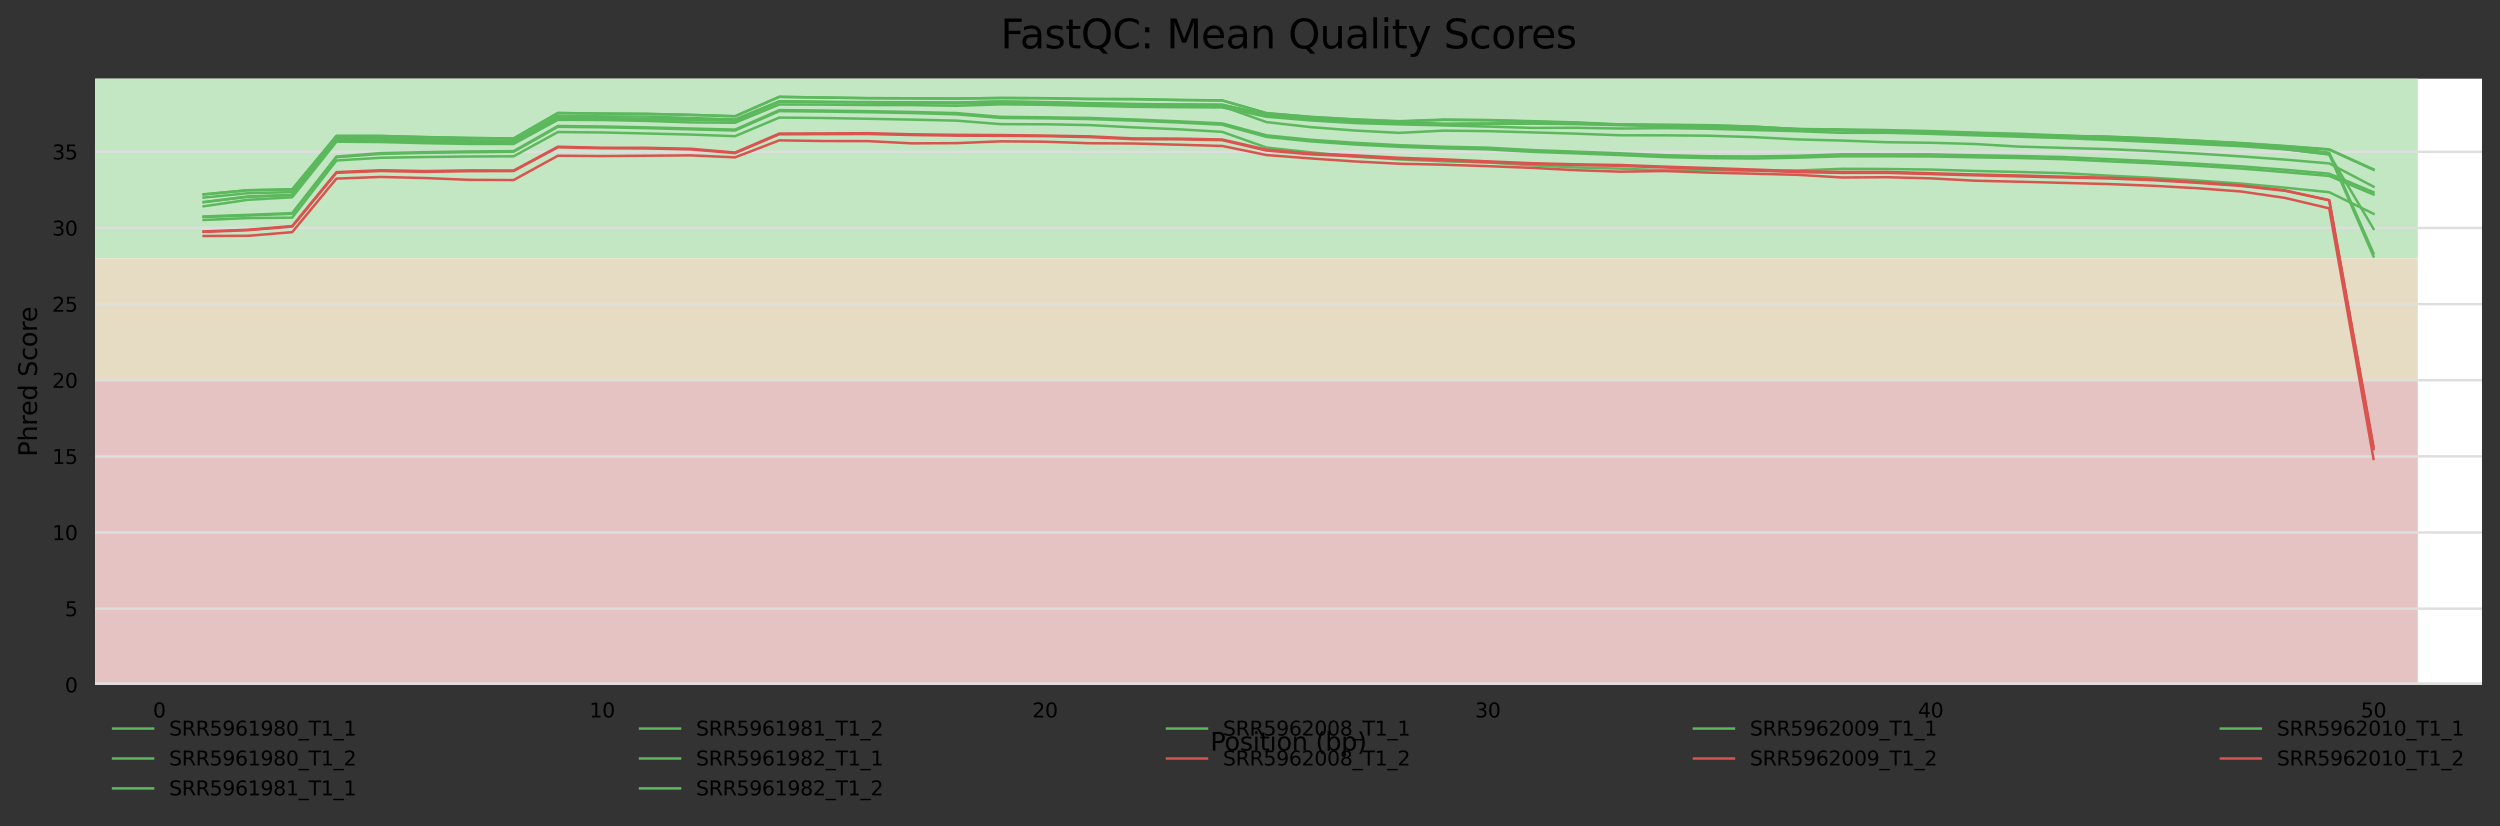 <?xml version="1.0" encoding="utf-8" standalone="no"?>
<!DOCTYPE svg PUBLIC "-//W3C//DTD SVG 1.1//EN"
  "http://www.w3.org/Graphics/SVG/1.1/DTD/svg11.dtd">
<svg xmlns:xlink="http://www.w3.org/1999/xlink" width="1000.318pt" height="330.542pt" viewBox="0 0 1000.318 330.542" xmlns="http://www.w3.org/2000/svg" version="1.1">
 <rect x="0" y="0" width="1000.318" height="330.542" fill="#333333" stroke="none"/>
 <defs>
  <style type="text/css">*{stroke-linejoin: round; stroke-linecap: butt}</style>
 </defs>
 <g id="figure_1">
  <g id="axes_1">
   <g id="patch_1">
    <path d="M 38.058 273.99 
L 993.118 273.99 
L 993.118 31.483 
L 38.058 31.483 
z
" style="fill: #ffffff"/>
   </g>
   <g id="patch_2">
    <path d="M 38.058 103.405 
L 967.425 103.405 
L 967.425 -335.244 
L 38.058 -335.244 
z
" clip-path="url(#p81eed8e8a6)" style="fill: #c3e6c3"/>
   </g>
   <g id="patch_3">
    <path d="M 38.058 152.143 
L 967.425 152.143 
L 967.425 103.405 
L 38.058 103.405 
z
" clip-path="url(#p81eed8e8a6)" style="fill: #e6dcc3"/>
   </g>
   <g id="patch_4">
    <path d="M 38.058 273.99 
L 967.425 273.99 
L 967.425 152.143 
L 38.058 152.143 
z
" clip-path="url(#p81eed8e8a6)" style="fill: #e6c3c3"/>
   </g>
   <g id="matplotlib.axis_1">
    <g id="xtick_1">
     <g id="text_1">
      <!-- 0 -->
      <g transform="translate(61.206 287.069) scale(0.08 -0.08)">
       <defs>
        <path id="DejaVuSans-30" d="M 2034 4250 
Q 1547 4250 1301 3770 
Q 1056 3291 1056 2328 
Q 1056 1369 1301 889 
Q 1547 409 2034 409 
Q 2525 409 2770 889 
Q 3016 1369 3016 2328 
Q 3016 3291 2770 3770 
Q 2525 4250 2034 4250 
z
M 2034 4750 
Q 2819 4750 3233 4129 
Q 3647 3509 3647 2328 
Q 3647 1150 3233 529 
Q 2819 -91 2034 -91 
Q 1250 -91 836 529 
Q 422 1150 422 2328 
Q 422 3509 836 4129 
Q 1250 4750 2034 4750 
z
" transform="scale(0.016)"/>
       </defs>
       <use xlink:href="#DejaVuSans-30"/>
      </g>
     </g>
    </g>
    <g id="xtick_2">
     <g id="text_2">
      <!-- 10 -->
      <g transform="translate(235.852 287.069) scale(0.08 -0.08)">
       <defs>
        <path id="DejaVuSans-31" d="M 794 531 
L 1825 531 
L 1825 4091 
L 703 3866 
L 703 4441 
L 1819 4666 
L 2450 4666 
L 2450 531 
L 3481 531 
L 3481 0 
L 794 0 
L 794 531 
z
" transform="scale(0.016)"/>
       </defs>
       <use xlink:href="#DejaVuSans-31"/>
       <use xlink:href="#DejaVuSans-30" x="63.623"/>
      </g>
     </g>
    </g>
    <g id="xtick_3">
     <g id="text_3">
      <!-- 20 -->
      <g transform="translate(413.043 287.069) scale(0.08 -0.08)">
       <defs>
        <path id="DejaVuSans-32" d="M 1228 531 
L 3431 531 
L 3431 0 
L 469 0 
L 469 531 
Q 828 903 1448 1529 
Q 2069 2156 2228 2338 
Q 2531 2678 2651 2914 
Q 2772 3150 2772 3378 
Q 2772 3750 2511 3984 
Q 2250 4219 1831 4219 
Q 1534 4219 1204 4116 
Q 875 4013 500 3803 
L 500 4441 
Q 881 4594 1212 4672 
Q 1544 4750 1819 4750 
Q 2544 4750 2975 4387 
Q 3406 4025 3406 3419 
Q 3406 3131 3298 2873 
Q 3191 2616 2906 2266 
Q 2828 2175 2409 1742 
Q 1991 1309 1228 531 
z
" transform="scale(0.016)"/>
       </defs>
       <use xlink:href="#DejaVuSans-32"/>
       <use xlink:href="#DejaVuSans-30" x="63.623"/>
      </g>
     </g>
    </g>
    <g id="xtick_4">
     <g id="text_4">
      <!-- 30 -->
      <g transform="translate(590.234 287.069) scale(0.08 -0.08)">
       <defs>
        <path id="DejaVuSans-33" d="M 2597 2516 
Q 3050 2419 3304 2112 
Q 3559 1806 3559 1356 
Q 3559 666 3084 287 
Q 2609 -91 1734 -91 
Q 1441 -91 1130 -33 
Q 819 25 488 141 
L 488 750 
Q 750 597 1062 519 
Q 1375 441 1716 441 
Q 2309 441 2620 675 
Q 2931 909 2931 1356 
Q 2931 1769 2642 2001 
Q 2353 2234 1838 2234 
L 1294 2234 
L 1294 2753 
L 1863 2753 
Q 2328 2753 2575 2939 
Q 2822 3125 2822 3475 
Q 2822 3834 2567 4026 
Q 2313 4219 1838 4219 
Q 1578 4219 1281 4162 
Q 984 4106 628 3988 
L 628 4550 
Q 988 4650 1302 4700 
Q 1616 4750 1894 4750 
Q 2613 4750 3031 4423 
Q 3450 4097 3450 3541 
Q 3450 3153 3228 2886 
Q 3006 2619 2597 2516 
z
" transform="scale(0.016)"/>
       </defs>
       <use xlink:href="#DejaVuSans-33"/>
       <use xlink:href="#DejaVuSans-30" x="63.623"/>
      </g>
     </g>
    </g>
    <g id="xtick_5">
     <g id="text_5">
      <!-- 40 -->
      <g transform="translate(767.425 287.069) scale(0.08 -0.08)">
       <defs>
        <path id="DejaVuSans-34" d="M 2419 4116 
L 825 1625 
L 2419 1625 
L 2419 4116 
z
M 2253 4666 
L 3047 4666 
L 3047 1625 
L 3713 1625 
L 3713 1100 
L 3047 1100 
L 3047 0 
L 2419 0 
L 2419 1100 
L 313 1100 
L 313 1709 
L 2253 4666 
z
" transform="scale(0.016)"/>
       </defs>
       <use xlink:href="#DejaVuSans-34"/>
       <use xlink:href="#DejaVuSans-30" x="63.623"/>
      </g>
     </g>
    </g>
    <g id="xtick_6">
     <g id="text_6">
      <!-- 50 -->
      <g transform="translate(944.616 287.069) scale(0.08 -0.08)">
       <defs>
        <path id="DejaVuSans-35" d="M 691 4666 
L 3169 4666 
L 3169 4134 
L 1269 4134 
L 1269 2991 
Q 1406 3038 1543 3061 
Q 1681 3084 1819 3084 
Q 2600 3084 3056 2656 
Q 3513 2228 3513 1497 
Q 3513 744 3044 326 
Q 2575 -91 1722 -91 
Q 1428 -91 1123 -41 
Q 819 9 494 109 
L 494 744 
Q 775 591 1075 516 
Q 1375 441 1709 441 
Q 2250 441 2565 725 
Q 2881 1009 2881 1497 
Q 2881 1984 2565 2268 
Q 2250 2553 1709 2553 
Q 1456 2553 1204 2497 
Q 953 2441 691 2322 
L 691 4666 
z
" transform="scale(0.016)"/>
       </defs>
       <use xlink:href="#DejaVuSans-35"/>
       <use xlink:href="#DejaVuSans-30" x="63.623"/>
      </g>
     </g>
    </g>
    <g id="text_7">
     <!-- Position (bp) -->
     <g transform="translate(484.285 300.331) scale(0.1 -0.1)">
      <defs>
       <path id="DejaVuSans-50" d="M 1259 4147 
L 1259 2394 
L 2053 2394 
Q 2494 2394 2734 2622 
Q 2975 2850 2975 3272 
Q 2975 3691 2734 3919 
Q 2494 4147 2053 4147 
L 1259 4147 
z
M 628 4666 
L 2053 4666 
Q 2838 4666 3239 4311 
Q 3641 3956 3641 3272 
Q 3641 2581 3239 2228 
Q 2838 1875 2053 1875 
L 1259 1875 
L 1259 0 
L 628 0 
L 628 4666 
z
" transform="scale(0.016)"/>
       <path id="DejaVuSans-6f" d="M 1959 3097 
Q 1497 3097 1228 2736 
Q 959 2375 959 1747 
Q 959 1119 1226 758 
Q 1494 397 1959 397 
Q 2419 397 2687 759 
Q 2956 1122 2956 1747 
Q 2956 2369 2687 2733 
Q 2419 3097 1959 3097 
z
M 1959 3584 
Q 2709 3584 3137 3096 
Q 3566 2609 3566 1747 
Q 3566 888 3137 398 
Q 2709 -91 1959 -91 
Q 1206 -91 779 398 
Q 353 888 353 1747 
Q 353 2609 779 3096 
Q 1206 3584 1959 3584 
z
" transform="scale(0.016)"/>
       <path id="DejaVuSans-73" d="M 2834 3397 
L 2834 2853 
Q 2591 2978 2328 3040 
Q 2066 3103 1784 3103 
Q 1356 3103 1142 2972 
Q 928 2841 928 2578 
Q 928 2378 1081 2264 
Q 1234 2150 1697 2047 
L 1894 2003 
Q 2506 1872 2764 1633 
Q 3022 1394 3022 966 
Q 3022 478 2636 193 
Q 2250 -91 1575 -91 
Q 1294 -91 989 -36 
Q 684 19 347 128 
L 347 722 
Q 666 556 975 473 
Q 1284 391 1588 391 
Q 1994 391 2212 530 
Q 2431 669 2431 922 
Q 2431 1156 2273 1281 
Q 2116 1406 1581 1522 
L 1381 1569 
Q 847 1681 609 1914 
Q 372 2147 372 2553 
Q 372 3047 722 3315 
Q 1072 3584 1716 3584 
Q 2034 3584 2315 3537 
Q 2597 3491 2834 3397 
z
" transform="scale(0.016)"/>
       <path id="DejaVuSans-69" d="M 603 3500 
L 1178 3500 
L 1178 0 
L 603 0 
L 603 3500 
z
M 603 4863 
L 1178 4863 
L 1178 4134 
L 603 4134 
L 603 4863 
z
" transform="scale(0.016)"/>
       <path id="DejaVuSans-74" d="M 1172 4494 
L 1172 3500 
L 2356 3500 
L 2356 3053 
L 1172 3053 
L 1172 1153 
Q 1172 725 1289 603 
Q 1406 481 1766 481 
L 2356 481 
L 2356 0 
L 1766 0 
Q 1100 0 847 248 
Q 594 497 594 1153 
L 594 3053 
L 172 3053 
L 172 3500 
L 594 3500 
L 594 4494 
L 1172 4494 
z
" transform="scale(0.016)"/>
       <path id="DejaVuSans-6e" d="M 3513 2113 
L 3513 0 
L 2938 0 
L 2938 2094 
Q 2938 2591 2744 2837 
Q 2550 3084 2163 3084 
Q 1697 3084 1428 2787 
Q 1159 2491 1159 1978 
L 1159 0 
L 581 0 
L 581 3500 
L 1159 3500 
L 1159 2956 
Q 1366 3272 1645 3428 
Q 1925 3584 2291 3584 
Q 2894 3584 3203 3211 
Q 3513 2838 3513 2113 
z
" transform="scale(0.016)"/>
       <path id="DejaVuSans-20" transform="scale(0.016)"/>
       <path id="DejaVuSans-28" d="M 1984 4856 
Q 1566 4138 1362 3434 
Q 1159 2731 1159 2009 
Q 1159 1288 1364 580 
Q 1569 -128 1984 -844 
L 1484 -844 
Q 1016 -109 783 600 
Q 550 1309 550 2009 
Q 550 2706 781 3412 
Q 1013 4119 1484 4856 
L 1984 4856 
z
" transform="scale(0.016)"/>
       <path id="DejaVuSans-62" d="M 3116 1747 
Q 3116 2381 2855 2742 
Q 2594 3103 2138 3103 
Q 1681 3103 1420 2742 
Q 1159 2381 1159 1747 
Q 1159 1113 1420 752 
Q 1681 391 2138 391 
Q 2594 391 2855 752 
Q 3116 1113 3116 1747 
z
M 1159 2969 
Q 1341 3281 1617 3432 
Q 1894 3584 2278 3584 
Q 2916 3584 3314 3078 
Q 3713 2572 3713 1747 
Q 3713 922 3314 415 
Q 2916 -91 2278 -91 
Q 1894 -91 1617 61 
Q 1341 213 1159 525 
L 1159 0 
L 581 0 
L 581 4863 
L 1159 4863 
L 1159 2969 
z
" transform="scale(0.016)"/>
       <path id="DejaVuSans-70" d="M 1159 525 
L 1159 -1331 
L 581 -1331 
L 581 3500 
L 1159 3500 
L 1159 2969 
Q 1341 3281 1617 3432 
Q 1894 3584 2278 3584 
Q 2916 3584 3314 3078 
Q 3713 2572 3713 1747 
Q 3713 922 3314 415 
Q 2916 -91 2278 -91 
Q 1894 -91 1617 61 
Q 1341 213 1159 525 
z
M 3116 1747 
Q 3116 2381 2855 2742 
Q 2594 3103 2138 3103 
Q 1681 3103 1420 2742 
Q 1159 2381 1159 1747 
Q 1159 1113 1420 752 
Q 1681 391 2138 391 
Q 2594 391 2855 752 
Q 3116 1113 3116 1747 
z
" transform="scale(0.016)"/>
       <path id="DejaVuSans-29" d="M 513 4856 
L 1013 4856 
Q 1481 4119 1714 3412 
Q 1947 2706 1947 2009 
Q 1947 1309 1714 600 
Q 1481 -109 1013 -844 
L 513 -844 
Q 928 -128 1133 580 
Q 1338 1288 1338 2009 
Q 1338 2731 1133 3434 
Q 928 4138 513 4856 
z
" transform="scale(0.016)"/>
      </defs>
      <use xlink:href="#DejaVuSans-50"/>
      <use xlink:href="#DejaVuSans-6f" x="56.678"/>
      <use xlink:href="#DejaVuSans-73" x="117.859"/>
      <use xlink:href="#DejaVuSans-69" x="169.959"/>
      <use xlink:href="#DejaVuSans-74" x="197.742"/>
      <use xlink:href="#DejaVuSans-69" x="236.951"/>
      <use xlink:href="#DejaVuSans-6f" x="264.734"/>
      <use xlink:href="#DejaVuSans-6e" x="325.916"/>
      <use xlink:href="#DejaVuSans-20" x="389.295"/>
      <use xlink:href="#DejaVuSans-28" x="421.082"/>
      <use xlink:href="#DejaVuSans-62" x="460.096"/>
      <use xlink:href="#DejaVuSans-70" x="523.572"/>
      <use xlink:href="#DejaVuSans-29" x="587.049"/>
     </g>
    </g>
   </g>
   <g id="matplotlib.axis_2">
    <g id="ytick_1">
     <g id="line2d_1">
      <path d="M 38.058 273.99 
L 993.118 273.99 
" clip-path="url(#p81eed8e8a6)" style="fill: none; stroke: #dedede; stroke-linecap: square"/>
     </g>
     <g id="text_8">
      <!-- 0 -->
      <g transform="translate(25.968 277.029) scale(0.08 -0.08)">
       <use xlink:href="#DejaVuSans-30"/>
      </g>
     </g>
    </g>
    <g id="ytick_2">
     <g id="line2d_2">
      <path d="M 38.058 243.528 
L 993.118 243.528 
" clip-path="url(#p81eed8e8a6)" style="fill: none; stroke: #dedede; stroke-linecap: square"/>
     </g>
     <g id="text_9">
      <!-- 5 -->
      <g transform="translate(25.968 246.568) scale(0.08 -0.08)">
       <use xlink:href="#DejaVuSans-35"/>
      </g>
     </g>
    </g>
    <g id="ytick_3">
     <g id="line2d_3">
      <path d="M 38.058 213.067 
L 993.118 213.067 
" clip-path="url(#p81eed8e8a6)" style="fill: none; stroke: #dedede; stroke-linecap: square"/>
     </g>
     <g id="text_10">
      <!-- 10 -->
      <g transform="translate(20.878 216.106) scale(0.08 -0.08)">
       <use xlink:href="#DejaVuSans-31"/>
       <use xlink:href="#DejaVuSans-30" x="63.623"/>
      </g>
     </g>
    </g>
    <g id="ytick_4">
     <g id="line2d_4">
      <path d="M 38.058 182.605 
L 993.118 182.605 
" clip-path="url(#p81eed8e8a6)" style="fill: none; stroke: #dedede; stroke-linecap: square"/>
     </g>
     <g id="text_11">
      <!-- 15 -->
      <g transform="translate(20.878 185.644) scale(0.08 -0.08)">
       <use xlink:href="#DejaVuSans-31"/>
       <use xlink:href="#DejaVuSans-35" x="63.623"/>
      </g>
     </g>
    </g>
    <g id="ytick_5">
     <g id="line2d_5">
      <path d="M 38.058 152.143 
L 993.118 152.143 
" clip-path="url(#p81eed8e8a6)" style="fill: none; stroke: #dedede; stroke-linecap: square"/>
     </g>
     <g id="text_12">
      <!-- 20 -->
      <g transform="translate(20.878 155.183) scale(0.08 -0.08)">
       <use xlink:href="#DejaVuSans-32"/>
       <use xlink:href="#DejaVuSans-30" x="63.623"/>
      </g>
     </g>
    </g>
    <g id="ytick_6">
     <g id="line2d_6">
      <path d="M 38.058 121.682 
L 993.118 121.682 
" clip-path="url(#p81eed8e8a6)" style="fill: none; stroke: #dedede; stroke-linecap: square"/>
     </g>
     <g id="text_13">
      <!-- 25 -->
      <g transform="translate(20.878 124.721) scale(0.08 -0.08)">
       <use xlink:href="#DejaVuSans-32"/>
       <use xlink:href="#DejaVuSans-35" x="63.623"/>
      </g>
     </g>
    </g>
    <g id="ytick_7">
     <g id="line2d_7">
      <path d="M 38.058 91.22 
L 993.118 91.22 
" clip-path="url(#p81eed8e8a6)" style="fill: none; stroke: #dedede; stroke-linecap: square"/>
     </g>
     <g id="text_14">
      <!-- 30 -->
      <g transform="translate(20.878 94.259) scale(0.08 -0.08)">
       <use xlink:href="#DejaVuSans-33"/>
       <use xlink:href="#DejaVuSans-30" x="63.623"/>
      </g>
     </g>
    </g>
    <g id="ytick_8">
     <g id="line2d_8">
      <path d="M 38.058 60.758 
L 993.118 60.758 
" clip-path="url(#p81eed8e8a6)" style="fill: none; stroke: #dedede; stroke-linecap: square"/>
     </g>
     <g id="text_15">
      <!-- 35 -->
      <g transform="translate(20.878 63.798) scale(0.08 -0.08)">
       <use xlink:href="#DejaVuSans-33"/>
       <use xlink:href="#DejaVuSans-35" x="63.623"/>
      </g>
     </g>
    </g>
    <g id="text_16">
     <!-- Phred Score -->
     <g transform="translate(14.798 182.705) rotate(-90) scale(0.1 -0.1)">
      <defs>
       <path id="DejaVuSans-68" d="M 3513 2113 
L 3513 0 
L 2938 0 
L 2938 2094 
Q 2938 2591 2744 2837 
Q 2550 3084 2163 3084 
Q 1697 3084 1428 2787 
Q 1159 2491 1159 1978 
L 1159 0 
L 581 0 
L 581 4863 
L 1159 4863 
L 1159 2956 
Q 1366 3272 1645 3428 
Q 1925 3584 2291 3584 
Q 2894 3584 3203 3211 
Q 3513 2838 3513 2113 
z
" transform="scale(0.016)"/>
       <path id="DejaVuSans-72" d="M 2631 2963 
Q 2534 3019 2420 3045 
Q 2306 3072 2169 3072 
Q 1681 3072 1420 2755 
Q 1159 2438 1159 1844 
L 1159 0 
L 581 0 
L 581 3500 
L 1159 3500 
L 1159 2956 
Q 1341 3275 1631 3429 
Q 1922 3584 2338 3584 
Q 2397 3584 2469 3576 
Q 2541 3569 2628 3553 
L 2631 2963 
z
" transform="scale(0.016)"/>
       <path id="DejaVuSans-65" d="M 3597 1894 
L 3597 1613 
L 953 1613 
Q 991 1019 1311 708 
Q 1631 397 2203 397 
Q 2534 397 2845 478 
Q 3156 559 3463 722 
L 3463 178 
Q 3153 47 2828 -22 
Q 2503 -91 2169 -91 
Q 1331 -91 842 396 
Q 353 884 353 1716 
Q 353 2575 817 3079 
Q 1281 3584 2069 3584 
Q 2775 3584 3186 3129 
Q 3597 2675 3597 1894 
z
M 3022 2063 
Q 3016 2534 2758 2815 
Q 2500 3097 2075 3097 
Q 1594 3097 1305 2825 
Q 1016 2553 972 2059 
L 3022 2063 
z
" transform="scale(0.016)"/>
       <path id="DejaVuSans-64" d="M 2906 2969 
L 2906 4863 
L 3481 4863 
L 3481 0 
L 2906 0 
L 2906 525 
Q 2725 213 2448 61 
Q 2172 -91 1784 -91 
Q 1150 -91 751 415 
Q 353 922 353 1747 
Q 353 2572 751 3078 
Q 1150 3584 1784 3584 
Q 2172 3584 2448 3432 
Q 2725 3281 2906 2969 
z
M 947 1747 
Q 947 1113 1208 752 
Q 1469 391 1925 391 
Q 2381 391 2643 752 
Q 2906 1113 2906 1747 
Q 2906 2381 2643 2742 
Q 2381 3103 1925 3103 
Q 1469 3103 1208 2742 
Q 947 2381 947 1747 
z
" transform="scale(0.016)"/>
       <path id="DejaVuSans-53" d="M 3425 4513 
L 3425 3897 
Q 3066 4069 2747 4153 
Q 2428 4238 2131 4238 
Q 1616 4238 1336 4038 
Q 1056 3838 1056 3469 
Q 1056 3159 1242 3001 
Q 1428 2844 1947 2747 
L 2328 2669 
Q 3034 2534 3370 2195 
Q 3706 1856 3706 1288 
Q 3706 609 3251 259 
Q 2797 -91 1919 -91 
Q 1588 -91 1214 -16 
Q 841 59 441 206 
L 441 856 
Q 825 641 1194 531 
Q 1563 422 1919 422 
Q 2459 422 2753 634 
Q 3047 847 3047 1241 
Q 3047 1584 2836 1778 
Q 2625 1972 2144 2069 
L 1759 2144 
Q 1053 2284 737 2584 
Q 422 2884 422 3419 
Q 422 4038 858 4394 
Q 1294 4750 2059 4750 
Q 2388 4750 2728 4690 
Q 3069 4631 3425 4513 
z
" transform="scale(0.016)"/>
       <path id="DejaVuSans-63" d="M 3122 3366 
L 3122 2828 
Q 2878 2963 2633 3030 
Q 2388 3097 2138 3097 
Q 1578 3097 1268 2742 
Q 959 2388 959 1747 
Q 959 1106 1268 751 
Q 1578 397 2138 397 
Q 2388 397 2633 464 
Q 2878 531 3122 666 
L 3122 134 
Q 2881 22 2623 -34 
Q 2366 -91 2075 -91 
Q 1284 -91 818 406 
Q 353 903 353 1747 
Q 353 2603 823 3093 
Q 1294 3584 2113 3584 
Q 2378 3584 2631 3529 
Q 2884 3475 3122 3366 
z
" transform="scale(0.016)"/>
      </defs>
      <use xlink:href="#DejaVuSans-50"/>
      <use xlink:href="#DejaVuSans-68" x="60.303"/>
      <use xlink:href="#DejaVuSans-72" x="123.682"/>
      <use xlink:href="#DejaVuSans-65" x="162.545"/>
      <use xlink:href="#DejaVuSans-64" x="224.068"/>
      <use xlink:href="#DejaVuSans-20" x="287.545"/>
      <use xlink:href="#DejaVuSans-53" x="319.332"/>
      <use xlink:href="#DejaVuSans-63" x="382.809"/>
      <use xlink:href="#DejaVuSans-6f" x="437.789"/>
      <use xlink:href="#DejaVuSans-72" x="498.971"/>
      <use xlink:href="#DejaVuSans-65" x="537.834"/>
     </g>
    </g>
   </g>
   <g id="line2d_9">
    <path d="M 81.47 79.061 
L 99.189 77.301 
L 116.908 76.864 
L 134.627 55.182 
L 152.346 55.206 
L 170.065 55.753 
L 187.785 56.136 
L 205.504 56.35 
L 223.223 46.342 
L 240.942 46.547 
L 258.661 46.669 
L 276.38 47.208 
L 294.099 47.796 
L 311.818 40.503 
L 329.537 40.76 
L 347.257 41.058 
L 364.976 41.188 
L 382.695 41.33 
L 400.414 41.231 
L 418.133 41.338 
L 435.852 41.801 
L 453.571 41.813 
L 471.29 42.265 
L 489.009 42.53 
L 506.729 48.853 
L 524.448 50.861 
L 542.167 52.234 
L 559.886 53.164 
L 577.605 52.27 
L 595.324 52.478 
L 613.043 52.969 
L 630.762 53.486 
L 648.481 54.135 
L 666.201 54.154 
L 683.92 54.316 
L 701.639 54.861 
L 719.358 55.787 
L 737.077 56.245 
L 754.796 56.903 
L 772.515 57.127 
L 790.234 57.618 
L 807.953 58.67 
L 825.673 59.176 
L 843.392 59.66 
L 861.111 60.449 
L 878.83 61.422 
L 896.549 62.568 
L 914.268 63.864 
L 931.987 65.386 
L 949.706 74.682 
" clip-path="url(#p81eed8e8a6)" style="fill: none; stroke: #5cb85c; stroke-linecap: square"/>
   </g>
   <g id="line2d_10">
    <path d="M 81.47 88.016 
L 99.189 87.258 
L 116.908 87.089 
L 134.627 64.215 
L 152.346 63.13 
L 170.065 62.828 
L 187.785 62.618 
L 205.504 62.546 
L 223.223 52.836 
L 240.942 53.003 
L 258.661 53.411 
L 276.38 53.845 
L 294.099 54.494 
L 311.818 47.056 
L 329.537 47.214 
L 347.257 47.524 
L 364.976 47.869 
L 382.695 48.268 
L 400.414 49.672 
L 418.133 49.722 
L 435.852 50.048 
L 453.571 50.966 
L 471.29 51.717 
L 489.009 52.761 
L 506.729 59.031 
L 524.448 60.957 
L 542.167 62.664 
L 559.886 63.776 
L 577.605 64.55 
L 595.324 65.005 
L 613.043 66.165 
L 630.762 67.012 
L 648.481 67.473 
L 666.201 68.164 
L 683.92 68.114 
L 701.639 68.318 
L 719.358 68.217 
L 737.077 67.541 
L 754.796 67.615 
L 772.515 67.845 
L 790.234 68.401 
L 807.953 68.813 
L 825.673 69.289 
L 843.392 70.266 
L 861.111 71.126 
L 878.83 72.204 
L 896.549 73.44 
L 914.268 75.089 
L 931.987 76.912 
L 949.706 85.543 
" clip-path="url(#p81eed8e8a6)" style="fill: none; stroke: #5cb85c; stroke-linecap: square"/>
   </g>
   <g id="line2d_11">
    <path d="M 81.47 77.757 
L 99.189 76.104 
L 116.908 75.785 
L 134.627 54.386 
L 152.346 54.395 
L 170.065 54.831 
L 187.785 55.191 
L 205.504 55.407 
L 223.223 45.227 
L 240.942 45.457 
L 258.661 45.583 
L 276.38 45.961 
L 294.099 46.499 
L 311.818 38.728 
L 329.537 39.038 
L 347.257 39.276 
L 364.976 39.341 
L 382.695 39.432 
L 400.414 39.198 
L 418.133 39.277 
L 435.852 39.584 
L 453.571 39.637 
L 471.29 39.994 
L 489.009 40.168 
L 506.729 45.252 
L 524.448 46.741 
L 542.167 47.764 
L 559.886 48.479 
L 577.605 47.853 
L 595.324 48.011 
L 613.043 48.485 
L 630.762 48.989 
L 648.481 49.789 
L 666.201 49.94 
L 683.92 50.083 
L 701.639 50.649 
L 719.358 51.652 
L 737.077 51.967 
L 754.796 52.831 
L 772.515 52.892 
L 790.234 53.211 
L 807.953 54.116 
L 825.673 54.348 
L 843.392 54.649 
L 861.111 55.352 
L 878.83 56.255 
L 896.549 57.223 
L 914.268 58.401 
L 931.987 59.748 
L 949.706 67.772 
" clip-path="url(#p81eed8e8a6)" style="fill: none; stroke: #5cb85c; stroke-linecap: square"/>
   </g>
   <g id="line2d_12">
    <path d="M 81.47 86.617 
L 99.189 85.967 
L 116.908 85.261 
L 134.627 62.627 
L 152.346 61.261 
L 170.065 60.864 
L 187.785 60.589 
L 205.504 60.462 
L 223.223 50.414 
L 240.942 50.602 
L 258.661 50.954 
L 276.38 51.422 
L 294.099 51.855 
L 311.818 44.058 
L 329.537 44.231 
L 347.257 44.481 
L 364.976 44.808 
L 382.695 45.246 
L 400.414 46.751 
L 418.133 46.935 
L 435.852 47.201 
L 453.571 47.798 
L 471.29 48.526 
L 489.009 49.372 
L 506.729 54.146 
L 524.448 55.931 
L 542.167 57.146 
L 559.886 58.085 
L 577.605 58.71 
L 595.324 59.09 
L 613.043 60.049 
L 630.762 60.685 
L 648.481 61.34 
L 666.201 62.103 
L 683.92 62.516 
L 701.639 62.614 
L 719.358 62.325 
L 737.077 61.742 
L 754.796 61.764 
L 772.515 61.784 
L 790.234 62.128 
L 807.953 62.421 
L 825.673 62.833 
L 843.392 63.665 
L 861.111 64.504 
L 878.83 65.498 
L 896.549 66.556 
L 914.268 67.911 
L 931.987 69.496 
L 949.706 76.925 
" clip-path="url(#p81eed8e8a6)" style="fill: none; stroke: #5cb85c; stroke-linecap: square"/>
   </g>
   <g id="line2d_13">
    <path d="M 81.47 77.787 
L 99.189 76.13 
L 116.908 75.78 
L 134.627 54.408 
L 152.346 54.41 
L 170.065 54.866 
L 187.785 55.225 
L 205.504 55.415 
L 223.223 45.211 
L 240.942 45.437 
L 258.661 45.568 
L 276.38 45.961 
L 294.099 46.533 
L 311.818 38.752 
L 329.537 39.027 
L 347.257 39.261 
L 364.976 39.314 
L 382.695 39.431 
L 400.414 39.211 
L 418.133 39.311 
L 435.852 39.62 
L 453.571 39.698 
L 471.29 40.017 
L 489.009 40.188 
L 506.729 45.328 
L 524.448 46.826 
L 542.167 47.845 
L 559.886 48.628 
L 577.605 47.981 
L 595.324 48.114 
L 613.043 48.644 
L 630.762 49.141 
L 648.481 49.881 
L 666.201 49.993 
L 683.92 50.16 
L 701.639 50.687 
L 719.358 51.676 
L 737.077 52.043 
L 754.796 52.897 
L 772.515 52.934 
L 790.234 53.279 
L 807.953 54.147 
L 825.673 54.4 
L 843.392 54.736 
L 861.111 55.474 
L 878.83 56.364 
L 896.549 57.361 
L 914.268 58.525 
L 931.987 59.885 
L 949.706 67.956 
" clip-path="url(#p81eed8e8a6)" style="fill: none; stroke: #5cb85c; stroke-linecap: square"/>
   </g>
   <g id="line2d_14">
    <path d="M 81.47 86.829 
L 99.189 86.218 
L 116.908 85.547 
L 134.627 62.927 
L 152.346 61.588 
L 170.065 61.168 
L 187.785 60.912 
L 205.504 60.728 
L 223.223 50.74 
L 240.942 50.932 
L 258.661 51.284 
L 276.38 51.75 
L 294.099 52.223 
L 311.818 44.47 
L 329.537 44.644 
L 347.257 44.9 
L 364.976 45.24 
L 382.695 45.737 
L 400.414 47.197 
L 418.133 47.358 
L 435.852 47.642 
L 453.571 48.261 
L 471.29 49.01 
L 489.009 49.911 
L 506.729 54.768 
L 524.448 56.573 
L 542.167 57.831 
L 559.886 58.748 
L 577.605 59.361 
L 595.324 59.78 
L 613.043 60.757 
L 630.762 61.376 
L 648.481 62.064 
L 666.201 62.877 
L 683.92 63.278 
L 701.639 63.428 
L 719.358 63.076 
L 737.077 62.544 
L 754.796 62.535 
L 772.515 62.594 
L 790.234 62.941 
L 807.953 63.231 
L 825.673 63.698 
L 843.392 64.55 
L 861.111 65.337 
L 878.83 66.321 
L 896.549 67.44 
L 914.268 68.871 
L 931.987 70.421 
L 949.706 77.834 
" clip-path="url(#p81eed8e8a6)" style="fill: none; stroke: #5cb85c; stroke-linecap: square"/>
   </g>
   <g id="line2d_15">
    <path d="M 81.47 80.914 
L 99.189 78.716 
L 116.908 78.063 
L 134.627 56.005 
L 152.346 56.124 
L 170.065 56.649 
L 187.785 56.798 
L 205.504 56.914 
L 223.223 47.131 
L 240.942 47.272 
L 258.661 47.752 
L 276.38 47.84 
L 294.099 48.199 
L 311.818 40.708 
L 329.537 40.84 
L 347.257 40.888 
L 364.976 40.968 
L 382.695 41.067 
L 400.414 40.67 
L 418.133 40.929 
L 435.852 41.375 
L 453.571 41.695 
L 471.29 41.873 
L 489.009 41.976 
L 506.729 46.002 
L 524.448 47.564 
L 542.167 48.738 
L 559.886 49.144 
L 577.605 49.711 
L 595.324 49.581 
L 613.043 49.48 
L 630.762 49.667 
L 648.481 50.112 
L 666.201 50.537 
L 683.92 50.969 
L 701.639 51.401 
L 719.358 51.915 
L 737.077 52.116 
L 754.796 52.427 
L 772.515 52.848 
L 790.234 53.515 
L 807.953 54.062 
L 825.673 54.801 
L 843.392 55.441 
L 861.111 56.324 
L 878.83 57.143 
L 896.549 58.036 
L 914.268 59.659 
L 931.987 61.783 
L 949.706 102.613 
" clip-path="url(#p81eed8e8a6)" style="fill: none; stroke: #5cb85c; stroke-linecap: square"/>
   </g>
   <g id="line2d_16">
    <path d="M 81.47 92.594 
L 99.189 91.928 
L 116.908 90.451 
L 134.627 68.874 
L 152.346 68.119 
L 170.065 68.45 
L 187.785 68.179 
L 205.504 68.237 
L 223.223 58.706 
L 240.942 59.112 
L 258.661 59.143 
L 276.38 59.523 
L 294.099 61.028 
L 311.818 53.447 
L 329.537 53.386 
L 347.257 53.284 
L 364.976 53.738 
L 382.695 53.948 
L 400.414 54.038 
L 418.133 54.253 
L 435.852 54.557 
L 453.571 55.379 
L 471.29 55.455 
L 489.009 55.817 
L 506.729 59.876 
L 524.448 61.424 
L 542.167 62.172 
L 559.886 63.135 
L 577.605 63.765 
L 595.324 64.556 
L 613.043 65.306 
L 630.762 65.746 
L 648.481 66.021 
L 666.201 66.679 
L 683.92 67.241 
L 701.639 67.824 
L 719.358 68.498 
L 737.077 68.799 
L 754.796 68.775 
L 772.515 69.306 
L 790.234 69.818 
L 807.953 70.218 
L 825.673 70.697 
L 843.392 71.101 
L 861.111 71.802 
L 878.83 72.864 
L 896.549 74.152 
L 914.268 76.183 
L 931.987 80.097 
L 949.706 179.697 
" clip-path="url(#p81eed8e8a6)" style="fill: none; stroke: #d9534f; stroke-linecap: square"/>
   </g>
   <g id="line2d_17">
    <path d="M 81.47 80.833 
L 99.189 78.641 
L 116.908 77.997 
L 134.627 55.963 
L 152.346 56.06 
L 170.065 56.566 
L 187.785 56.742 
L 205.504 56.851 
L 223.223 47.066 
L 240.942 47.232 
L 258.661 47.755 
L 276.38 47.811 
L 294.099 48.194 
L 311.818 40.7 
L 329.537 40.816 
L 347.257 40.867 
L 364.976 40.926 
L 382.695 41.036 
L 400.414 40.562 
L 418.133 40.848 
L 435.852 41.292 
L 453.571 41.608 
L 471.29 41.771 
L 489.009 41.87 
L 506.729 45.851 
L 524.448 47.427 
L 542.167 48.54 
L 559.886 48.93 
L 577.605 49.477 
L 595.324 49.362 
L 613.043 49.308 
L 630.762 49.451 
L 648.481 49.853 
L 666.201 50.226 
L 683.92 50.669 
L 701.639 51.126 
L 719.358 51.613 
L 737.077 51.788 
L 754.796 52.046 
L 772.515 52.443 
L 790.234 53.067 
L 807.953 53.517 
L 825.673 54.226 
L 843.392 54.9 
L 861.111 55.712 
L 878.83 56.537 
L 896.549 57.371 
L 914.268 58.975 
L 931.987 61.105 
L 949.706 101.377 
" clip-path="url(#p81eed8e8a6)" style="fill: none; stroke: #5cb85c; stroke-linecap: square"/>
   </g>
   <g id="line2d_18">
    <path d="M 81.47 92.779 
L 99.189 92.113 
L 116.908 90.664 
L 134.627 69.147 
L 152.346 68.426 
L 170.065 68.782 
L 187.785 68.487 
L 205.504 68.439 
L 223.223 58.936 
L 240.942 59.33 
L 258.661 59.395 
L 276.38 59.798 
L 294.099 61.273 
L 311.818 53.735 
L 329.537 53.67 
L 347.257 53.621 
L 364.976 54.025 
L 382.695 54.276 
L 400.414 54.351 
L 418.133 54.483 
L 435.852 54.848 
L 453.571 55.701 
L 471.29 55.749 
L 489.009 56.089 
L 506.729 60.235 
L 524.448 61.765 
L 542.167 62.562 
L 559.886 63.53 
L 577.605 64.112 
L 595.324 64.926 
L 613.043 65.583 
L 630.762 66.029 
L 648.481 66.365 
L 666.201 67.028 
L 683.92 67.592 
L 701.639 68.19 
L 719.358 68.87 
L 737.077 69.191 
L 754.796 69.167 
L 772.515 69.674 
L 790.234 70.157 
L 807.953 70.58 
L 825.673 71.018 
L 843.392 71.398 
L 861.111 72.095 
L 878.83 73.125 
L 896.549 74.386 
L 914.268 76.346 
L 931.987 80.139 
L 949.706 178.62 
" clip-path="url(#p81eed8e8a6)" style="fill: none; stroke: #d9534f; stroke-linecap: square"/>
   </g>
   <g id="line2d_19">
    <path d="M 81.47 82.542 
L 99.189 79.946 
L 116.908 78.94 
L 134.627 56.704 
L 152.346 56.834 
L 170.065 57.29 
L 187.785 57.597 
L 205.504 57.613 
L 223.223 47.957 
L 240.942 48.02 
L 258.661 48.381 
L 276.38 48.978 
L 294.099 49.127 
L 311.818 41.805 
L 329.537 41.87 
L 347.257 42.028 
L 364.976 42.06 
L 382.695 42.322 
L 400.414 41.745 
L 418.133 41.932 
L 435.852 42.34 
L 453.571 42.73 
L 471.29 42.889 
L 489.009 42.993 
L 506.729 46.711 
L 524.448 48.19 
L 542.167 49.257 
L 559.886 49.76 
L 577.605 50.182 
L 595.324 50.642 
L 613.043 51.18 
L 630.762 51.129 
L 648.481 51.436 
L 666.201 51.264 
L 683.92 51.52 
L 701.639 52.036 
L 719.358 52.49 
L 737.077 53.153 
L 754.796 53.129 
L 772.515 53.566 
L 790.234 54.142 
L 807.953 54.693 
L 825.673 55.261 
L 843.392 55.985 
L 861.111 56.788 
L 878.83 57.627 
L 896.549 58.484 
L 914.268 59.744 
L 931.987 61.765 
L 949.706 91.57 
" clip-path="url(#p81eed8e8a6)" style="fill: none; stroke: #5cb85c; stroke-linecap: square"/>
   </g>
   <g id="line2d_20">
    <path d="M 81.47 94.437 
L 99.189 94.345 
L 116.908 92.9 
L 134.627 71.463 
L 152.346 70.799 
L 170.065 71.232 
L 187.785 71.963 
L 205.504 72.049 
L 223.223 62.308 
L 240.942 62.453 
L 258.661 62.305 
L 276.38 62.166 
L 294.099 62.958 
L 311.818 56.163 
L 329.537 56.43 
L 347.257 56.456 
L 364.976 57.359 
L 382.695 57.273 
L 400.414 56.558 
L 418.133 56.697 
L 435.852 57.313 
L 453.571 57.421 
L 471.29 57.899 
L 489.009 58.4 
L 506.729 62.034 
L 524.448 63.399 
L 542.167 64.603 
L 559.886 65.509 
L 577.605 65.899 
L 595.324 66.479 
L 613.043 67.178 
L 630.762 68.102 
L 648.481 68.692 
L 666.201 68.437 
L 683.92 69.083 
L 701.639 69.494 
L 719.358 69.958 
L 737.077 71.019 
L 754.796 70.906 
L 772.515 71.359 
L 790.234 72.304 
L 807.953 72.722 
L 825.673 73.181 
L 843.392 73.641 
L 861.111 74.32 
L 878.83 75.286 
L 896.549 76.606 
L 914.268 79.196 
L 931.987 83.381 
L 949.706 183.636 
" clip-path="url(#p81eed8e8a6)" style="fill: none; stroke: #d9534f; stroke-linecap: square"/>
   </g>
   <g id="line2d_21">
    <path d="M 38.058 273.99 
L 993.118 273.99 
" clip-path="url(#p81eed8e8a6)" style="fill: none; stroke: #dedede; stroke-width: 2; stroke-linecap: square"/>
   </g>
   <g id="text_17">
    <!-- FastQC: Mean Quality Scores -->
    <g transform="translate(400.349 19.358) scale(0.16 -0.16)">
     <defs>
      <path id="DejaVuSans-46" d="M 628 4666 
L 3309 4666 
L 3309 4134 
L 1259 4134 
L 1259 2759 
L 3109 2759 
L 3109 2228 
L 1259 2228 
L 1259 0 
L 628 0 
L 628 4666 
z
" transform="scale(0.016)"/>
      <path id="DejaVuSans-61" d="M 2194 1759 
Q 1497 1759 1228 1600 
Q 959 1441 959 1056 
Q 959 750 1161 570 
Q 1363 391 1709 391 
Q 2188 391 2477 730 
Q 2766 1069 2766 1631 
L 2766 1759 
L 2194 1759 
z
M 3341 1997 
L 3341 0 
L 2766 0 
L 2766 531 
Q 2569 213 2275 61 
Q 1981 -91 1556 -91 
Q 1019 -91 701 211 
Q 384 513 384 1019 
Q 384 1609 779 1909 
Q 1175 2209 1959 2209 
L 2766 2209 
L 2766 2266 
Q 2766 2663 2505 2880 
Q 2244 3097 1772 3097 
Q 1472 3097 1187 3025 
Q 903 2953 641 2809 
L 641 3341 
Q 956 3463 1253 3523 
Q 1550 3584 1831 3584 
Q 2591 3584 2966 3190 
Q 3341 2797 3341 1997 
z
" transform="scale(0.016)"/>
      <path id="DejaVuSans-51" d="M 2522 4238 
Q 1834 4238 1429 3725 
Q 1025 3213 1025 2328 
Q 1025 1447 1429 934 
Q 1834 422 2522 422 
Q 3209 422 3611 934 
Q 4013 1447 4013 2328 
Q 4013 3213 3611 3725 
Q 3209 4238 2522 4238 
z
M 3406 84 
L 4238 -825 
L 3475 -825 
L 2784 -78 
Q 2681 -84 2626 -87 
Q 2572 -91 2522 -91 
Q 1538 -91 948 567 
Q 359 1225 359 2328 
Q 359 3434 948 4092 
Q 1538 4750 2522 4750 
Q 3503 4750 4090 4092 
Q 4678 3434 4678 2328 
Q 4678 1516 4351 937 
Q 4025 359 3406 84 
z
" transform="scale(0.016)"/>
      <path id="DejaVuSans-43" d="M 4122 4306 
L 4122 3641 
Q 3803 3938 3442 4084 
Q 3081 4231 2675 4231 
Q 1875 4231 1450 3742 
Q 1025 3253 1025 2328 
Q 1025 1406 1450 917 
Q 1875 428 2675 428 
Q 3081 428 3442 575 
Q 3803 722 4122 1019 
L 4122 359 
Q 3791 134 3420 21 
Q 3050 -91 2638 -91 
Q 1578 -91 968 557 
Q 359 1206 359 2328 
Q 359 3453 968 4101 
Q 1578 4750 2638 4750 
Q 3056 4750 3426 4639 
Q 3797 4528 4122 4306 
z
" transform="scale(0.016)"/>
      <path id="DejaVuSans-3a" d="M 750 794 
L 1409 794 
L 1409 0 
L 750 0 
L 750 794 
z
M 750 3309 
L 1409 3309 
L 1409 2516 
L 750 2516 
L 750 3309 
z
" transform="scale(0.016)"/>
      <path id="DejaVuSans-4d" d="M 628 4666 
L 1569 4666 
L 2759 1491 
L 3956 4666 
L 4897 4666 
L 4897 0 
L 4281 0 
L 4281 4097 
L 3078 897 
L 2444 897 
L 1241 4097 
L 1241 0 
L 628 0 
L 628 4666 
z
" transform="scale(0.016)"/>
      <path id="DejaVuSans-75" d="M 544 1381 
L 544 3500 
L 1119 3500 
L 1119 1403 
Q 1119 906 1312 657 
Q 1506 409 1894 409 
Q 2359 409 2629 706 
Q 2900 1003 2900 1516 
L 2900 3500 
L 3475 3500 
L 3475 0 
L 2900 0 
L 2900 538 
Q 2691 219 2414 64 
Q 2138 -91 1772 -91 
Q 1169 -91 856 284 
Q 544 659 544 1381 
z
M 1991 3584 
L 1991 3584 
z
" transform="scale(0.016)"/>
      <path id="DejaVuSans-6c" d="M 603 4863 
L 1178 4863 
L 1178 0 
L 603 0 
L 603 4863 
z
" transform="scale(0.016)"/>
      <path id="DejaVuSans-79" d="M 2059 -325 
Q 1816 -950 1584 -1140 
Q 1353 -1331 966 -1331 
L 506 -1331 
L 506 -850 
L 844 -850 
Q 1081 -850 1212 -737 
Q 1344 -625 1503 -206 
L 1606 56 
L 191 3500 
L 800 3500 
L 1894 763 
L 2988 3500 
L 3597 3500 
L 2059 -325 
z
" transform="scale(0.016)"/>
     </defs>
     <use xlink:href="#DejaVuSans-46"/>
     <use xlink:href="#DejaVuSans-61" x="48.395"/>
     <use xlink:href="#DejaVuSans-73" x="109.674"/>
     <use xlink:href="#DejaVuSans-74" x="161.773"/>
     <use xlink:href="#DejaVuSans-51" x="200.982"/>
     <use xlink:href="#DejaVuSans-43" x="279.693"/>
     <use xlink:href="#DejaVuSans-3a" x="349.518"/>
     <use xlink:href="#DejaVuSans-20" x="383.209"/>
     <use xlink:href="#DejaVuSans-4d" x="414.996"/>
     <use xlink:href="#DejaVuSans-65" x="501.275"/>
     <use xlink:href="#DejaVuSans-61" x="562.799"/>
     <use xlink:href="#DejaVuSans-6e" x="624.078"/>
     <use xlink:href="#DejaVuSans-20" x="687.457"/>
     <use xlink:href="#DejaVuSans-51" x="719.244"/>
     <use xlink:href="#DejaVuSans-75" x="797.955"/>
     <use xlink:href="#DejaVuSans-61" x="861.334"/>
     <use xlink:href="#DejaVuSans-6c" x="922.613"/>
     <use xlink:href="#DejaVuSans-69" x="950.396"/>
     <use xlink:href="#DejaVuSans-74" x="978.18"/>
     <use xlink:href="#DejaVuSans-79" x="1017.389"/>
     <use xlink:href="#DejaVuSans-20" x="1076.568"/>
     <use xlink:href="#DejaVuSans-53" x="1108.355"/>
     <use xlink:href="#DejaVuSans-63" x="1171.832"/>
     <use xlink:href="#DejaVuSans-6f" x="1226.812"/>
     <use xlink:href="#DejaVuSans-72" x="1287.994"/>
     <use xlink:href="#DejaVuSans-65" x="1326.857"/>
     <use xlink:href="#DejaVuSans-73" x="1388.381"/>
    </g>
   </g>
   <g id="legend_1">
    <g id="line2d_22">
     <path d="M 45.258 291.525 
L 53.258 291.525 
L 61.258 291.525 
" style="fill: none; stroke: #5cb85c; stroke-linecap: square"/>
    </g>
    <g id="text_18">
     <!-- SRR5961980_T1_1 -->
     <g transform="translate(67.658 294.325) scale(0.08 -0.08)">
      <defs>
       <path id="DejaVuSans-52" d="M 2841 2188 
Q 3044 2119 3236 1894 
Q 3428 1669 3622 1275 
L 4263 0 
L 3584 0 
L 2988 1197 
Q 2756 1666 2539 1819 
Q 2322 1972 1947 1972 
L 1259 1972 
L 1259 0 
L 628 0 
L 628 4666 
L 2053 4666 
Q 2853 4666 3247 4331 
Q 3641 3997 3641 3322 
Q 3641 2881 3436 2590 
Q 3231 2300 2841 2188 
z
M 1259 4147 
L 1259 2491 
L 2053 2491 
Q 2509 2491 2742 2702 
Q 2975 2913 2975 3322 
Q 2975 3731 2742 3939 
Q 2509 4147 2053 4147 
L 1259 4147 
z
" transform="scale(0.016)"/>
       <path id="DejaVuSans-39" d="M 703 97 
L 703 672 
Q 941 559 1184 500 
Q 1428 441 1663 441 
Q 2288 441 2617 861 
Q 2947 1281 2994 2138 
Q 2813 1869 2534 1725 
Q 2256 1581 1919 1581 
Q 1219 1581 811 2004 
Q 403 2428 403 3163 
Q 403 3881 828 4315 
Q 1253 4750 1959 4750 
Q 2769 4750 3195 4129 
Q 3622 3509 3622 2328 
Q 3622 1225 3098 567 
Q 2575 -91 1691 -91 
Q 1453 -91 1209 -44 
Q 966 3 703 97 
z
M 1959 2075 
Q 2384 2075 2632 2365 
Q 2881 2656 2881 3163 
Q 2881 3666 2632 3958 
Q 2384 4250 1959 4250 
Q 1534 4250 1286 3958 
Q 1038 3666 1038 3163 
Q 1038 2656 1286 2365 
Q 1534 2075 1959 2075 
z
" transform="scale(0.016)"/>
       <path id="DejaVuSans-36" d="M 2113 2584 
Q 1688 2584 1439 2293 
Q 1191 2003 1191 1497 
Q 1191 994 1439 701 
Q 1688 409 2113 409 
Q 2538 409 2786 701 
Q 3034 994 3034 1497 
Q 3034 2003 2786 2293 
Q 2538 2584 2113 2584 
z
M 3366 4563 
L 3366 3988 
Q 3128 4100 2886 4159 
Q 2644 4219 2406 4219 
Q 1781 4219 1451 3797 
Q 1122 3375 1075 2522 
Q 1259 2794 1537 2939 
Q 1816 3084 2150 3084 
Q 2853 3084 3261 2657 
Q 3669 2231 3669 1497 
Q 3669 778 3244 343 
Q 2819 -91 2113 -91 
Q 1303 -91 875 529 
Q 447 1150 447 2328 
Q 447 3434 972 4092 
Q 1497 4750 2381 4750 
Q 2619 4750 2861 4703 
Q 3103 4656 3366 4563 
z
" transform="scale(0.016)"/>
       <path id="DejaVuSans-38" d="M 2034 2216 
Q 1584 2216 1326 1975 
Q 1069 1734 1069 1313 
Q 1069 891 1326 650 
Q 1584 409 2034 409 
Q 2484 409 2743 651 
Q 3003 894 3003 1313 
Q 3003 1734 2745 1975 
Q 2488 2216 2034 2216 
z
M 1403 2484 
Q 997 2584 770 2862 
Q 544 3141 544 3541 
Q 544 4100 942 4425 
Q 1341 4750 2034 4750 
Q 2731 4750 3128 4425 
Q 3525 4100 3525 3541 
Q 3525 3141 3298 2862 
Q 3072 2584 2669 2484 
Q 3125 2378 3379 2068 
Q 3634 1759 3634 1313 
Q 3634 634 3220 271 
Q 2806 -91 2034 -91 
Q 1263 -91 848 271 
Q 434 634 434 1313 
Q 434 1759 690 2068 
Q 947 2378 1403 2484 
z
M 1172 3481 
Q 1172 3119 1398 2916 
Q 1625 2713 2034 2713 
Q 2441 2713 2670 2916 
Q 2900 3119 2900 3481 
Q 2900 3844 2670 4047 
Q 2441 4250 2034 4250 
Q 1625 4250 1398 4047 
Q 1172 3844 1172 3481 
z
" transform="scale(0.016)"/>
       <path id="DejaVuSans-5f" d="M 3263 -1063 
L 3263 -1509 
L -63 -1509 
L -63 -1063 
L 3263 -1063 
z
" transform="scale(0.016)"/>
       <path id="DejaVuSans-54" d="M -19 4666 
L 3928 4666 
L 3928 4134 
L 2272 4134 
L 2272 0 
L 1638 0 
L 1638 4134 
L -19 4134 
L -19 4666 
z
" transform="scale(0.016)"/>
      </defs>
      <use xlink:href="#DejaVuSans-53"/>
      <use xlink:href="#DejaVuSans-52" x="63.477"/>
      <use xlink:href="#DejaVuSans-52" x="132.959"/>
      <use xlink:href="#DejaVuSans-35" x="202.441"/>
      <use xlink:href="#DejaVuSans-39" x="266.064"/>
      <use xlink:href="#DejaVuSans-36" x="329.688"/>
      <use xlink:href="#DejaVuSans-31" x="393.311"/>
      <use xlink:href="#DejaVuSans-39" x="456.934"/>
      <use xlink:href="#DejaVuSans-38" x="520.557"/>
      <use xlink:href="#DejaVuSans-30" x="584.18"/>
      <use xlink:href="#DejaVuSans-5f" x="647.803"/>
      <use xlink:href="#DejaVuSans-54" x="697.803"/>
      <use xlink:href="#DejaVuSans-31" x="758.887"/>
      <use xlink:href="#DejaVuSans-5f" x="822.51"/>
      <use xlink:href="#DejaVuSans-31" x="872.51"/>
     </g>
    </g>
    <g id="line2d_23">
     <path d="M 45.258 303.49 
L 53.258 303.49 
L 61.258 303.49 
" style="fill: none; stroke: #5cb85c; stroke-linecap: square"/>
    </g>
    <g id="text_19">
     <!-- SRR5961980_T1_2 -->
     <g transform="translate(67.658 306.29) scale(0.08 -0.08)">
      <use xlink:href="#DejaVuSans-53"/>
      <use xlink:href="#DejaVuSans-52" x="63.477"/>
      <use xlink:href="#DejaVuSans-52" x="132.959"/>
      <use xlink:href="#DejaVuSans-35" x="202.441"/>
      <use xlink:href="#DejaVuSans-39" x="266.064"/>
      <use xlink:href="#DejaVuSans-36" x="329.688"/>
      <use xlink:href="#DejaVuSans-31" x="393.311"/>
      <use xlink:href="#DejaVuSans-39" x="456.934"/>
      <use xlink:href="#DejaVuSans-38" x="520.557"/>
      <use xlink:href="#DejaVuSans-30" x="584.18"/>
      <use xlink:href="#DejaVuSans-5f" x="647.803"/>
      <use xlink:href="#DejaVuSans-54" x="697.803"/>
      <use xlink:href="#DejaVuSans-31" x="758.887"/>
      <use xlink:href="#DejaVuSans-5f" x="822.51"/>
      <use xlink:href="#DejaVuSans-32" x="872.51"/>
     </g>
    </g>
    <g id="line2d_24">
     <path d="M 45.258 315.455 
L 53.258 315.455 
L 61.258 315.455 
" style="fill: none; stroke: #5cb85c; stroke-linecap: square"/>
    </g>
    <g id="text_20">
     <!-- SRR5961981_T1_1 -->
     <g transform="translate(67.658 318.255) scale(0.08 -0.08)">
      <use xlink:href="#DejaVuSans-53"/>
      <use xlink:href="#DejaVuSans-52" x="63.477"/>
      <use xlink:href="#DejaVuSans-52" x="132.959"/>
      <use xlink:href="#DejaVuSans-35" x="202.441"/>
      <use xlink:href="#DejaVuSans-39" x="266.064"/>
      <use xlink:href="#DejaVuSans-36" x="329.688"/>
      <use xlink:href="#DejaVuSans-31" x="393.311"/>
      <use xlink:href="#DejaVuSans-39" x="456.934"/>
      <use xlink:href="#DejaVuSans-38" x="520.557"/>
      <use xlink:href="#DejaVuSans-31" x="584.18"/>
      <use xlink:href="#DejaVuSans-5f" x="647.803"/>
      <use xlink:href="#DejaVuSans-54" x="697.803"/>
      <use xlink:href="#DejaVuSans-31" x="758.887"/>
      <use xlink:href="#DejaVuSans-5f" x="822.51"/>
      <use xlink:href="#DejaVuSans-31" x="872.51"/>
     </g>
    </g>
    <g id="line2d_25">
     <path d="M 256.1 291.525 
L 264.1 291.525 
L 272.1 291.525 
" style="fill: none; stroke: #5cb85c; stroke-linecap: square"/>
    </g>
    <g id="text_21">
     <!-- SRR5961981_T1_2 -->
     <g transform="translate(278.5 294.325) scale(0.08 -0.08)">
      <use xlink:href="#DejaVuSans-53"/>
      <use xlink:href="#DejaVuSans-52" x="63.477"/>
      <use xlink:href="#DejaVuSans-52" x="132.959"/>
      <use xlink:href="#DejaVuSans-35" x="202.441"/>
      <use xlink:href="#DejaVuSans-39" x="266.064"/>
      <use xlink:href="#DejaVuSans-36" x="329.688"/>
      <use xlink:href="#DejaVuSans-31" x="393.311"/>
      <use xlink:href="#DejaVuSans-39" x="456.934"/>
      <use xlink:href="#DejaVuSans-38" x="520.557"/>
      <use xlink:href="#DejaVuSans-31" x="584.18"/>
      <use xlink:href="#DejaVuSans-5f" x="647.803"/>
      <use xlink:href="#DejaVuSans-54" x="697.803"/>
      <use xlink:href="#DejaVuSans-31" x="758.887"/>
      <use xlink:href="#DejaVuSans-5f" x="822.51"/>
      <use xlink:href="#DejaVuSans-32" x="872.51"/>
     </g>
    </g>
    <g id="line2d_26">
     <path d="M 256.1 303.49 
L 264.1 303.49 
L 272.1 303.49 
" style="fill: none; stroke: #5cb85c; stroke-linecap: square"/>
    </g>
    <g id="text_22">
     <!-- SRR5961982_T1_1 -->
     <g transform="translate(278.5 306.29) scale(0.08 -0.08)">
      <use xlink:href="#DejaVuSans-53"/>
      <use xlink:href="#DejaVuSans-52" x="63.477"/>
      <use xlink:href="#DejaVuSans-52" x="132.959"/>
      <use xlink:href="#DejaVuSans-35" x="202.441"/>
      <use xlink:href="#DejaVuSans-39" x="266.064"/>
      <use xlink:href="#DejaVuSans-36" x="329.688"/>
      <use xlink:href="#DejaVuSans-31" x="393.311"/>
      <use xlink:href="#DejaVuSans-39" x="456.934"/>
      <use xlink:href="#DejaVuSans-38" x="520.557"/>
      <use xlink:href="#DejaVuSans-32" x="584.18"/>
      <use xlink:href="#DejaVuSans-5f" x="647.803"/>
      <use xlink:href="#DejaVuSans-54" x="697.803"/>
      <use xlink:href="#DejaVuSans-31" x="758.887"/>
      <use xlink:href="#DejaVuSans-5f" x="822.51"/>
      <use xlink:href="#DejaVuSans-31" x="872.51"/>
     </g>
    </g>
    <g id="line2d_27">
     <path d="M 256.1 315.455 
L 264.1 315.455 
L 272.1 315.455 
" style="fill: none; stroke: #5cb85c; stroke-linecap: square"/>
    </g>
    <g id="text_23">
     <!-- SRR5961982_T1_2 -->
     <g transform="translate(278.5 318.255) scale(0.08 -0.08)">
      <use xlink:href="#DejaVuSans-53"/>
      <use xlink:href="#DejaVuSans-52" x="63.477"/>
      <use xlink:href="#DejaVuSans-52" x="132.959"/>
      <use xlink:href="#DejaVuSans-35" x="202.441"/>
      <use xlink:href="#DejaVuSans-39" x="266.064"/>
      <use xlink:href="#DejaVuSans-36" x="329.688"/>
      <use xlink:href="#DejaVuSans-31" x="393.311"/>
      <use xlink:href="#DejaVuSans-39" x="456.934"/>
      <use xlink:href="#DejaVuSans-38" x="520.557"/>
      <use xlink:href="#DejaVuSans-32" x="584.18"/>
      <use xlink:href="#DejaVuSans-5f" x="647.803"/>
      <use xlink:href="#DejaVuSans-54" x="697.803"/>
      <use xlink:href="#DejaVuSans-31" x="758.887"/>
      <use xlink:href="#DejaVuSans-5f" x="822.51"/>
      <use xlink:href="#DejaVuSans-32" x="872.51"/>
     </g>
    </g>
    <g id="line2d_28">
     <path d="M 466.942 291.525 
L 474.942 291.525 
L 482.942 291.525 
" style="fill: none; stroke: #5cb85c; stroke-linecap: square"/>
    </g>
    <g id="text_24">
     <!-- SRR5962008_T1_1 -->
     <g transform="translate(489.342 294.325) scale(0.08 -0.08)">
      <use xlink:href="#DejaVuSans-53"/>
      <use xlink:href="#DejaVuSans-52" x="63.477"/>
      <use xlink:href="#DejaVuSans-52" x="132.959"/>
      <use xlink:href="#DejaVuSans-35" x="202.441"/>
      <use xlink:href="#DejaVuSans-39" x="266.064"/>
      <use xlink:href="#DejaVuSans-36" x="329.688"/>
      <use xlink:href="#DejaVuSans-32" x="393.311"/>
      <use xlink:href="#DejaVuSans-30" x="456.934"/>
      <use xlink:href="#DejaVuSans-30" x="520.557"/>
      <use xlink:href="#DejaVuSans-38" x="584.18"/>
      <use xlink:href="#DejaVuSans-5f" x="647.803"/>
      <use xlink:href="#DejaVuSans-54" x="697.803"/>
      <use xlink:href="#DejaVuSans-31" x="758.887"/>
      <use xlink:href="#DejaVuSans-5f" x="822.51"/>
      <use xlink:href="#DejaVuSans-31" x="872.51"/>
     </g>
    </g>
    <g id="line2d_29">
     <path d="M 466.942 303.49 
L 474.942 303.49 
L 482.942 303.49 
" style="fill: none; stroke: #d9534f; stroke-linecap: square"/>
    </g>
    <g id="text_25">
     <!-- SRR5962008_T1_2 -->
     <g transform="translate(489.342 306.29) scale(0.08 -0.08)">
      <use xlink:href="#DejaVuSans-53"/>
      <use xlink:href="#DejaVuSans-52" x="63.477"/>
      <use xlink:href="#DejaVuSans-52" x="132.959"/>
      <use xlink:href="#DejaVuSans-35" x="202.441"/>
      <use xlink:href="#DejaVuSans-39" x="266.064"/>
      <use xlink:href="#DejaVuSans-36" x="329.688"/>
      <use xlink:href="#DejaVuSans-32" x="393.311"/>
      <use xlink:href="#DejaVuSans-30" x="456.934"/>
      <use xlink:href="#DejaVuSans-30" x="520.557"/>
      <use xlink:href="#DejaVuSans-38" x="584.18"/>
      <use xlink:href="#DejaVuSans-5f" x="647.803"/>
      <use xlink:href="#DejaVuSans-54" x="697.803"/>
      <use xlink:href="#DejaVuSans-31" x="758.887"/>
      <use xlink:href="#DejaVuSans-5f" x="822.51"/>
      <use xlink:href="#DejaVuSans-32" x="872.51"/>
     </g>
    </g>
    <g id="line2d_30">
     <path d="M 677.784 291.525 
L 685.784 291.525 
L 693.784 291.525 
" style="fill: none; stroke: #5cb85c; stroke-linecap: square"/>
    </g>
    <g id="text_26">
     <!-- SRR5962009_T1_1 -->
     <g transform="translate(700.184 294.325) scale(0.08 -0.08)">
      <use xlink:href="#DejaVuSans-53"/>
      <use xlink:href="#DejaVuSans-52" x="63.477"/>
      <use xlink:href="#DejaVuSans-52" x="132.959"/>
      <use xlink:href="#DejaVuSans-35" x="202.441"/>
      <use xlink:href="#DejaVuSans-39" x="266.064"/>
      <use xlink:href="#DejaVuSans-36" x="329.688"/>
      <use xlink:href="#DejaVuSans-32" x="393.311"/>
      <use xlink:href="#DejaVuSans-30" x="456.934"/>
      <use xlink:href="#DejaVuSans-30" x="520.557"/>
      <use xlink:href="#DejaVuSans-39" x="584.18"/>
      <use xlink:href="#DejaVuSans-5f" x="647.803"/>
      <use xlink:href="#DejaVuSans-54" x="697.803"/>
      <use xlink:href="#DejaVuSans-31" x="758.887"/>
      <use xlink:href="#DejaVuSans-5f" x="822.51"/>
      <use xlink:href="#DejaVuSans-31" x="872.51"/>
     </g>
    </g>
    <g id="line2d_31">
     <path d="M 677.784 303.49 
L 685.784 303.49 
L 693.784 303.49 
" style="fill: none; stroke: #d9534f; stroke-linecap: square"/>
    </g>
    <g id="text_27">
     <!-- SRR5962009_T1_2 -->
     <g transform="translate(700.184 306.29) scale(0.08 -0.08)">
      <use xlink:href="#DejaVuSans-53"/>
      <use xlink:href="#DejaVuSans-52" x="63.477"/>
      <use xlink:href="#DejaVuSans-52" x="132.959"/>
      <use xlink:href="#DejaVuSans-35" x="202.441"/>
      <use xlink:href="#DejaVuSans-39" x="266.064"/>
      <use xlink:href="#DejaVuSans-36" x="329.688"/>
      <use xlink:href="#DejaVuSans-32" x="393.311"/>
      <use xlink:href="#DejaVuSans-30" x="456.934"/>
      <use xlink:href="#DejaVuSans-30" x="520.557"/>
      <use xlink:href="#DejaVuSans-39" x="584.18"/>
      <use xlink:href="#DejaVuSans-5f" x="647.803"/>
      <use xlink:href="#DejaVuSans-54" x="697.803"/>
      <use xlink:href="#DejaVuSans-31" x="758.887"/>
      <use xlink:href="#DejaVuSans-5f" x="822.51"/>
      <use xlink:href="#DejaVuSans-32" x="872.51"/>
     </g>
    </g>
    <g id="line2d_32">
     <path d="M 888.626 291.525 
L 896.626 291.525 
L 904.626 291.525 
" style="fill: none; stroke: #5cb85c; stroke-linecap: square"/>
    </g>
    <g id="text_28">
     <!-- SRR5962010_T1_1 -->
     <g transform="translate(911.026 294.325) scale(0.08 -0.08)">
      <use xlink:href="#DejaVuSans-53"/>
      <use xlink:href="#DejaVuSans-52" x="63.477"/>
      <use xlink:href="#DejaVuSans-52" x="132.959"/>
      <use xlink:href="#DejaVuSans-35" x="202.441"/>
      <use xlink:href="#DejaVuSans-39" x="266.064"/>
      <use xlink:href="#DejaVuSans-36" x="329.688"/>
      <use xlink:href="#DejaVuSans-32" x="393.311"/>
      <use xlink:href="#DejaVuSans-30" x="456.934"/>
      <use xlink:href="#DejaVuSans-31" x="520.557"/>
      <use xlink:href="#DejaVuSans-30" x="584.18"/>
      <use xlink:href="#DejaVuSans-5f" x="647.803"/>
      <use xlink:href="#DejaVuSans-54" x="697.803"/>
      <use xlink:href="#DejaVuSans-31" x="758.887"/>
      <use xlink:href="#DejaVuSans-5f" x="822.51"/>
      <use xlink:href="#DejaVuSans-31" x="872.51"/>
     </g>
    </g>
    <g id="line2d_33">
     <path d="M 888.626 303.49 
L 896.626 303.49 
L 904.626 303.49 
" style="fill: none; stroke: #d9534f; stroke-linecap: square"/>
    </g>
    <g id="text_29">
     <!-- SRR5962010_T1_2 -->
     <g transform="translate(911.026 306.29) scale(0.08 -0.08)">
      <use xlink:href="#DejaVuSans-53"/>
      <use xlink:href="#DejaVuSans-52" x="63.477"/>
      <use xlink:href="#DejaVuSans-52" x="132.959"/>
      <use xlink:href="#DejaVuSans-35" x="202.441"/>
      <use xlink:href="#DejaVuSans-39" x="266.064"/>
      <use xlink:href="#DejaVuSans-36" x="329.688"/>
      <use xlink:href="#DejaVuSans-32" x="393.311"/>
      <use xlink:href="#DejaVuSans-30" x="456.934"/>
      <use xlink:href="#DejaVuSans-31" x="520.557"/>
      <use xlink:href="#DejaVuSans-30" x="584.18"/>
      <use xlink:href="#DejaVuSans-5f" x="647.803"/>
      <use xlink:href="#DejaVuSans-54" x="697.803"/>
      <use xlink:href="#DejaVuSans-31" x="758.887"/>
      <use xlink:href="#DejaVuSans-5f" x="822.51"/>
      <use xlink:href="#DejaVuSans-32" x="872.51"/>
     </g>
    </g>
   </g>
  </g>
 </g>
 <defs>
  <clipPath id="p81eed8e8a6">
   <rect x="38.058" y="31.483" width="955.06" height="242.507"/>
  </clipPath>
 </defs>
</svg>

